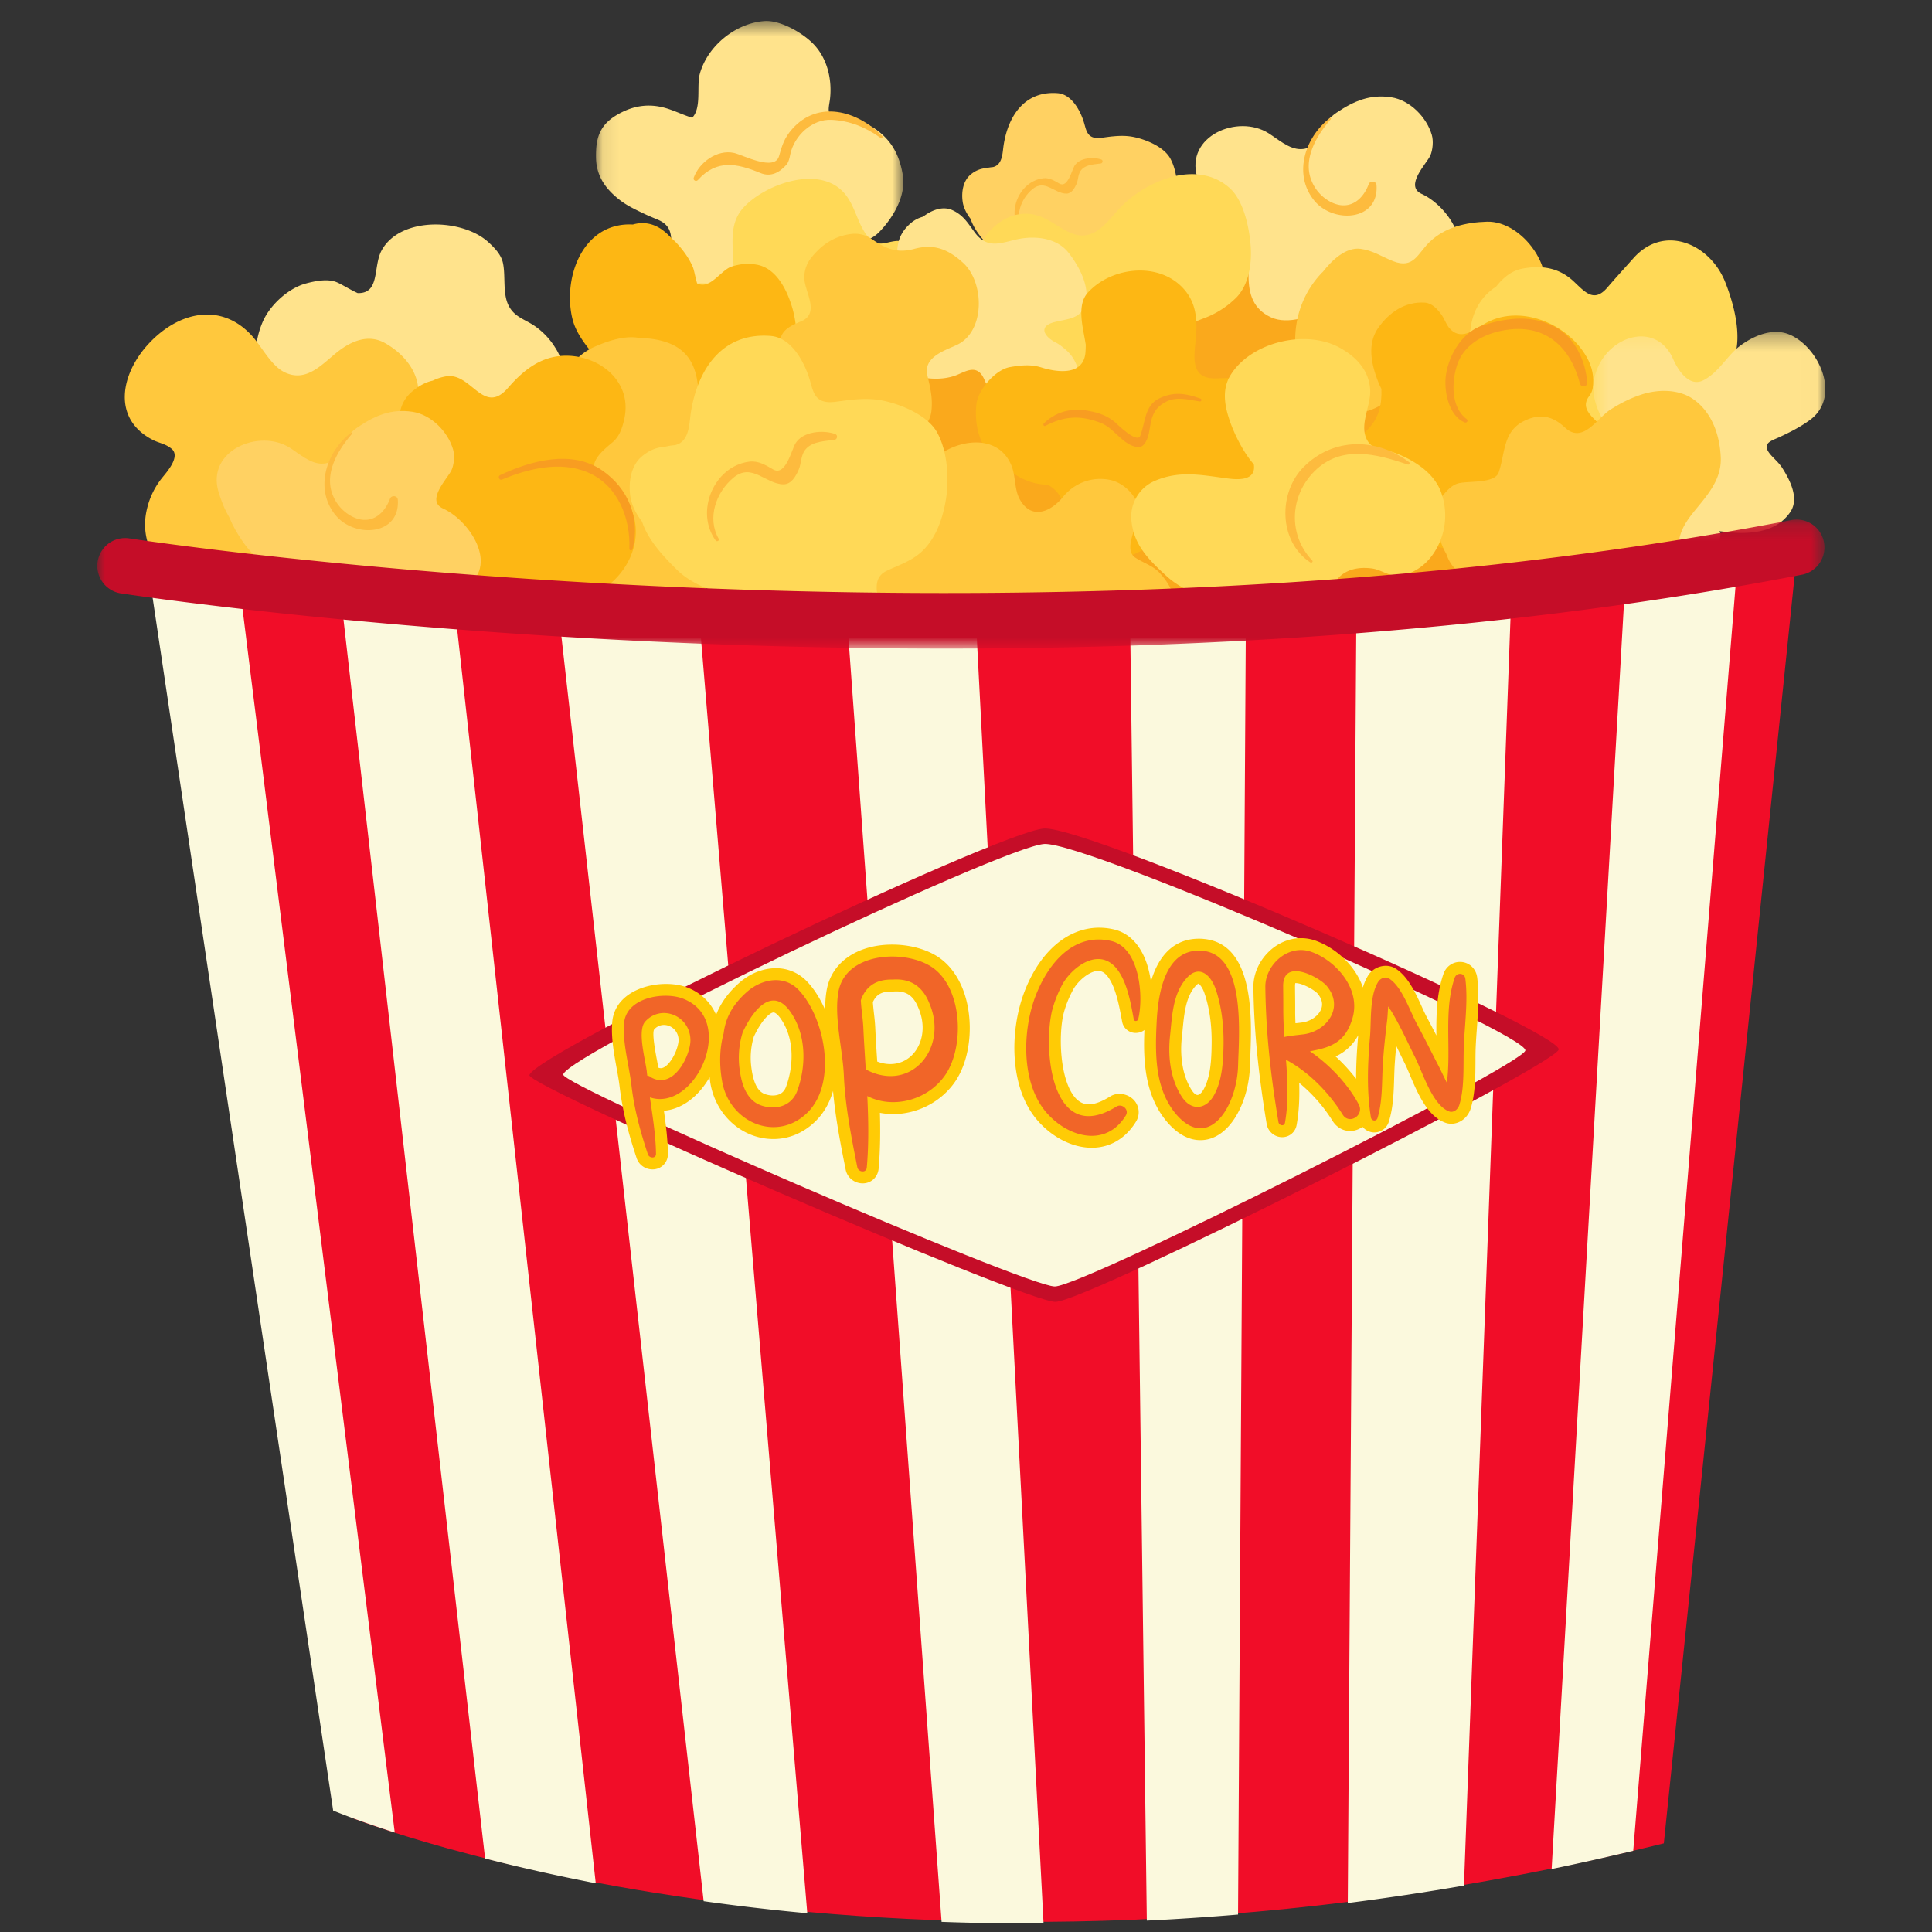 <svg xmlns="http://www.w3.org/2000/svg" xmlns:xlink="http://www.w3.org/1999/xlink" width="120" height="120"><rect width="100%" height="100%" fill="#333333" stroke="none"/><defs><path id="a" d="M1.087.533h19.095v18.163H1.087z"/><path id="c" d="M.582.28h14.405v14.988H.582z"/><path id="e" d="M0 .184h107.373V8.21H0z"/></defs><g fill="none" fill-rule="evenodd"><path fill="#FAA91C" d="M40.16 35.12c-.919-1.274-3.624-1.229-3.176-2.969.25-.994.817-2.169-.36-2.963-.975-.651-2.236-.74-3.444-.525-1.284.23-2.017.963-2.532 1.872-.18.326-.33.67-.487 1.002-.304.644-.922.8-1.58.813-.73-.201-1.425-.5-2.241-.422-1.748.162-2.677.918-3.318 2.2-.424.845.024 1.948.563 2.692.333.459.854.682 1.394.86.198.13.41.253.649.362.207.091.465.146.743.176.254.15.466.344.593.625.444.941.697 1.857 1.692 2.538 1 .685 2.468.383 3.35-.244.535-.38.816-.968 1.078-1.478.695-1.354 1.757-1.386 3.36-.702 1.441.619 2.668.358 3.691-.652.783-.773.596-2.39.025-3.185m42.613-15.656c-.199-.1-1.672-.323-1.662-.599.026-.67.566-1.356.73-2.018.26-1.052-.596-1.674-1.385-2.12-1.099-.62-2.163-.735-3.191.048-.479.368-.782.917-1.11 1.409-.124.176-.376.59-.678.773-.34-.143-.663-.376-.948-.606-1.563-1.26-3.238-2.36-4.72-.182-.998 1.469-1.17 3.967-.155 5.497.71 1.075 1.549 1.41 2.767 1.688.39.088.98.028.797.705-.096.354-.147.715-.246 1.071-.195.684-.269 1.325-.12 2.022.463 2.175 3.233 2.849 4.498 1.086.762-1.065.602-2.48 1.384-3.549.704-.958 1.802-.008 2.573.174.627.15 1.31.144 1.855-.261.825-.612 1.396-1.486 1.329-2.548-.078-1.307-.559-2.01-1.718-2.59m-15.05 10.312c-.476-1.116-1.677-1.53-2.705-1.937-.245-.097-.568-.101-.828-.138-.89-.116-1.556-1.425-.539-1.858.57-.244 1.02-.362 1.45-.83.669-.74.306-1.938-.21-2.624-.322-.427-.858-.673-1.345-.834-.223-.077-.42-.11-.65-.149-1.08-.17-.606-.733-.686-1.284-.36-2.47-3.702-2.193-4.967-.613-.478.593-.292 1.582-.56 2.11-.491.123-1.045-.121-1.553-.004-1.47.335-1.557 2.751-1.269 3.85.177.685.791 1.086 1.329 1.47a.873.873 0 0 1 .327.4c-.335.712-.82 1.407-.566 2.173a.576.576 0 0 0 .054.202c.045.1.108.176.177.243 1.078 1.494 3.828.616 5.292.324 1.478-.293 1.409 2.198 1.781 3.188.341.904 1.348 1.796 2.384 1.603 2.432-.449 4.075-2.957 3.084-5.292"/><path fill="#FAA91C" d="M91.757 32.606c-.56-1.25-2.107-1.599-3.263-1.988-1.1-.37-2.076-.786-2.046-2.15.022-.735.622-1.388.847-2.065.277-.818-.166-1.902-1.102-2.026-2.53-.335-5.138 1.992-6.038 4.213-.641 1.583-.895 3.277-2.292 4.432-.91.758-2.198.753-3.238.346-1.06-.421-1.635-1.014-2.338-1.881-1.106-1.358-2.574-.37-3.455.775-.11.143-.199.31-.263.49a4.825 4.825 0 0 0-.343.766c-.46 1.303.144 2.562.584 3.758 1.16 3.176 3.994 3.754 7.06 3.71 1.59-.026 3.252.025 4.753-.555 1.4-.541 2.346-1.876 3.695-2.516 1.531-.724 3.365.241 4.985.052 1.12-.127 2.173-.71 2.643-1.79.523-1.198.331-2.4-.19-3.57"/><path fill="#FFE38C" d="M88.302 12.044c-1.087-.492.3-1.872.535-2.376.158-.354.203-.921.096-1.286-.321-1.097-1.353-2.163-2.52-2.34-1.313-.201-2.313.227-3.389.95-.498.336-.904.816-1.24 1.309-.273.401-.169.95-.991.962-.724.007-1.41-.614-1.989-.98-1.92-1.225-5.207.174-4.44 2.733.162.546.374 1.08.664 1.566.228.558.512 1.05.86 1.548.75 1.067 1.663 1.518 1.663 3.002 0 1.156.293 2.063 1.391 2.577 1.033.486 2.625-.053 3.477-.658.625-.44 1.156-.964 1.68-1.522.617-.665 1.036-1.68 2.005-.961 1.148.853 1.88 1.149 3.254.53 2.615-1.177.743-4.237-1.056-5.054"/><path fill="#FDBB3E" d="M85.015 11.435c-.406 1.083-1.322 1.705-2.464 1.052a2.556 2.556 0 0 1-1.086-1.255c-.563-1.364.323-2.825 1.194-3.83.036-.041-.02-.095-.063-.064-1.55 1.195-2.288 3.492-.971 5.113 1.178 1.452 4.036 1.29 3.872-.958-.017-.253-.395-.285-.482-.058"/><path fill="#FFD162" d="M72.685 9.836c-.393-.708-1.474-1.157-2.22-1.317-.446-.097-.868-.094-1.32-.052-.253.022-.506.062-.757.095-.882.103-.912-.479-1.07-.982-.22-.715-.76-1.727-1.627-1.794-2.053-.159-3.084 1.426-3.357 3.25-.068.441-.057 1.18-.634 1.335a.24.24 0 0 1-.053.009c-.125.013-.254.03-.375.06a1.663 1.663 0 0 0-.989.407c-.47.394-.57 1.083-.494 1.654.048.378.233.749.497 1.093.253.785.925 1.488 1.486 2.043.613.602 1.626.954 2.442 1.155.471.116.895.001 1.373.015.43.015.65 1.08.896 1.38.864 1.044 3.553.674 3.735-.844.066-.58-.368-1.341.365-1.688.408-.193.814-.332 1.186-.585.783-.528 1.136-1.497 1.288-2.387.147-.886.068-2.056-.372-2.847"/><path fill="#FDBB3E" d="M68.408 9.908c-.5-.177-1.364-.119-1.678.404-.158.267-.412 1.388-.931 1.09-.311-.18-.625-.376-1.003-.33-1.489.183-2.3 2.102-1.414 3.315.05.07.167 0 .124-.073-.498-.872-.11-1.955.617-2.564.784-.651 1.35.267 2.108.276.328.002.516-.339.63-.597.138-.31.076-.656.34-.92.29-.294.794-.302 1.173-.356.125-.017.152-.202.034-.245"/><g transform="translate(35.928 .77)"><mask id="b" fill="#fff"><use xlink:href="#a"/></mask><path fill="#FFE38C" d="M20.143 10.072c-.212-1.214-.685-2.117-1.7-2.829-.44-.309-.983-.428-1.5-.54a17.537 17.537 0 0 0-.977-.186c-.616-.094-.39-.685-.339-1.157.13-1.18-.156-2.428-.952-3.312-.669-.742-2.118-1.583-3.124-1.51-1.797.129-3.534 1.548-4.013 3.28-.21.76.123 2.124-.475 2.726-.485-.152-.966-.375-1.42-.53-1.116-.383-2.139-.275-3.172.306-1.136.636-1.401 1.448-1.383 2.69.022 1.14.578 1.935 1.45 2.619.45.36 1 .618 1.52.866.283.137.576.255.864.377.816.341.858.9.845 1.616-.02 1.168-.074 2.278.615 3.279.698 1.002 2.073.945 3.138.918 1.404-.04 2.3-.19 3.176-1.33.381-.496.585-1.17.778-1.753.124-.368.245-.73.34-1.107.318-1.214 1.387-.976 2.197-.618.976.432 1.917.561 2.71-.276.841-.883 1.652-2.241 1.422-3.529" mask="url(#b)"/></g><path fill="#FDBB3E" d="M54.8 8.45c-1.538-1.57-3.986-2.269-5.606-.426-.478.546-.615.994-.807 1.673-.274.973-2.255-.079-2.795-.199-1.055-.23-2.16.585-2.502 1.535-.058.165.143.27.255.15 1.18-1.303 2.418-1.042 3.885-.438.647.268 1.18-.027 1.611-.507.145-.16.206-.45.246-.656.242-1.15 1.356-2.2 2.564-2.14 1.13.055 2.123.461 3.042 1.12.07.05.174-.046.108-.111"/><path fill="#FFE38C" d="M34.482 21.587a4.53 4.53 0 0 0-1.208-1.295c-.656-.475-1.359-.575-1.725-1.4-.324-.742-.144-1.758-.307-2.544-.108-.526-.514-.943-.892-1.292-1.614-1.497-5.5-1.63-6.652.508-.536.998-.078 2.68-1.482 2.641-.523-.236-1.057-.592-1.37-.702-.55-.194-1.299-.043-1.841.103-1.086.293-2.2 1.31-2.661 2.325-.543 1.193-.667 2.83-.088 4.046.179.378.374.759.77.953.813.4 2.046.183 2.455 1.16.47 1.123.757 1.96 1.816 2.688.955.66 2.721.49 3.69-.034.982-.528 1.07-1.84 1.175-2.807.183-1.651 1.934-1.634 3.106-1.223.749.266 1.395.818 2.183.968 2.392.448 4.521-1.798 3.031-4.095"/><path fill="#FFD957" d="M58.454 17.004c-.317-1.083-1.327-1.768-2.37-2.005-.93-.213-1.533.699-2.344-.523-.48-.719-.642-1.597-1.157-2.302-1.487-2.043-5.028-.778-6.403.717-1.038 1.13-.564 2.658-.625 4.015-.045 1.04-1.664.59-2.27.71-.318.066-.56.24-.758.464a2.74 2.74 0 0 0-1.436 1.91c-.215 1.152-.026 2.463.652 3.444.601.869 1.663 1.917 2.84 1.702.523-.095 1.043-.25 1.49-.563.394-.278.858-.748 1.412-.59.452.132.824.605 1.128.94.904.976 1.675 1.604 3.054 1.611.851.003 2.22-.472 2.661-1.275.872-1.584-2.038-3.5.2-4.704 1.053-.567 3.002.744 3.793-.378.646-.916.435-2.166.133-3.173"/><path fill="#FFC83D" d="M92.36 13.77c-1.314.038-2.619.338-3.586 1.28-.724.71-.974 1.668-2.239 1.174-.703-.276-1.263-.67-2.025-.769-.92-.12-1.785.711-2.34 1.425-.03.026-.058.054-.086.082-1.95 2.056-2.149 5.157-.643 7.531.583.92 1.75 1.277 2.76 1.18.54-.053 1.12-.229 1.578-.519.312-.195.614-.405.91-.623.934-.69 1.592-.22 2.15.558.652.903 1.549 2.348 2.803 2.454 1.286.11 2.384-.569 3.246-1.486.775-.819.623-1.812.32-2.803-.186-.618-.602-1.098-1-1.582-.663-.809 1.09-2.088 1.458-2.712 1.214-2.066-1.076-5.254-3.307-5.19"/><path fill="#FFD957" d="M77.689 15.394c-.068-1.15-.416-2.93-1.327-3.728-2.061-1.813-5.271-.414-6.875 1.328-.772.847-1.565 2.028-2.904 1.504-.627-.245-1.138-.676-1.745-.959-1.143-.534-2.266-.224-3.176.62-1.64 1.517-1.063 4.36.942 5.174.564.223.966.547 1.111 1.052-.093.176-.196.348-.285.512-.652 1.174-.944 2.219-.386 3.518.475 1.109 1.715.914 2.578.52.314-.143.616-.309.925-.461.726-.365 1.209.588 1.439 1.021.28.544.608 1.127 1.07 1.535 2.02 1.796 4.64-.004 5.07-2.31.072-.391-.06-1.038-.177-1.406-.265-.824-1.24-1.754-.63-2.676.345-.527 1.22-.752 1.768-.994a5.6 5.6 0 0 0 1.691-1.15c.774-.772.97-2.064.911-3.1m29.466 2.124c-.947-2.383-3.795-3.621-5.696-1.485-.539.606-1.098 1.212-1.624 1.828-.826.961-1.372.292-2.091-.384-.905-.848-1.975-1.018-3.18-.793-.704.132-1.234.595-1.66 1.147-.072.04-.143.078-.198.125-2.103 1.604-1.558 4.771-.256 6.766.65.99 1.976 1.28 2.937 1.854.735.441 1.006 1.346 1.359 2.078.329.69.778 1.295 1.374 1.771 2.028 1.628 4.652.824 5.054-1.784.161-1.059-.203-2.148-.719-3.05-1.398-2.43 2.585-1.313 3.68-1.74 2.586-1.01 1.815-4.323 1.02-6.333"/><path fill="#FDB714" d="M49.225 19.17c-.313-1.091-.974-2.527-2.25-2.735-.544-.089-.982-.044-1.504.112-.692.205-1.358 1.474-2.172 1.053-.113-.378-.178-.79-.262-1.004-.23-.546-.591-1.037-.985-1.47a3.113 3.113 0 0 0-.352-.332 3.552 3.552 0 0 0-.567-.52c-.601-.433-1.231-.5-1.824-.329a4.747 4.747 0 0 0-.36-.004c-2.886.12-4.003 3.474-3.383 5.909.32 1.252 1.564 2.473 2.43 3.368.521.535 0 1.943.065 2.663.05.608.548 1.054.963 1.447 1.674 1.58 5.349 1.34 6.676-.562.548-.787-.169-1.969-.581-2.643-1.014-1.649 1.71-1.333 2.19-1.351.651-.028 1.204-.152 1.699-.595.702-.625.43-2.257.217-3.008"/><path fill="#FFE38C" d="M66.368 15.697c-.714-.911-2.008-1.056-3.063-.86-1.045.198-1.928.714-2.752-.388-.438-.585-.692-1.058-1.366-1.381-.617-.298-1.307-.028-1.86.394a1.933 1.933 0 0 0-.805.44c-.968.863-.88 1.893-.608 3.09.227.998-.073 1.412-.818 1.995-.358.28-.74.713-.81 1.18-.38 2.545 3.129 3.937 5.15 3.122.562-.227 1.236-.679 1.665.205.14.29.25.6.389.893.18.374.485.737.859.925 1.034.522 2.268.388 3.254-.208.698-.425 1.68-1.121 1.39-2.068-.165-.534-.362-.936-.791-1.306-.2-.17-.387-.335-.625-.454-.653-.322-1.141-.98-.125-1.257.837-.229 1.702-.172 1.972-1.178.28-1.071-.426-2.344-1.056-3.144"/><path fill="#FDB714" d="M99.005 26.015c-.423-.41-.722-.856-.298-1.413.105-.135.194-.317.216-.487.104-.707-.022-1.32-.375-1.941-1.2-2.11-4.246-3.364-6.415-2.016-.572.357-1.457 1.043-2.14.186-.19-.247-.292-.574-.48-.825-.244-.326-.569-.695-1.016-.722-1.224-.079-2.22.604-2.903 1.583-.685.985-.417 2.238-.016 3.275.066.176.142.338.224.497.028.92-.1 1.783-.898 2.574-.738.73-1.694 1.769-1.107 2.918.44.868 1.191 1.138 2.124 1.22.578.05 1.713-.277 1.833.625.096.722.141 1.24.592 1.824.638.828 1.936.913 2.845.656 1.321-.377 1.702-1.51 2.175-2.653.873-2.107 3.044-.089 4.598-.395.917-.18 2.172-1.052 2.379-2.022.276-1.286-.503-2.066-1.338-2.884"/><path fill="#FFC83D" d="M17.342 34.567c.084-.282.2-.51.335-.707 1.624 1.336 4.307 1.315 5.818-.293.65-.695.69-1.855.306-2.642-.328-.677-1.096-1.046-1.529-1.64-.563-.771 1.934-2.343 2.358-2.65 2.272-1.653 1.436-4.107-.712-5.323-1.028-.581-2.086-.138-2.945.538-.943.74-1.909 1.916-3.267 1.287-.867-.402-1.463-1.64-2.088-2.314-1.907-2.053-4.51-1.465-6.352.492-1.754 1.86-2.355 4.687.232 6.013.396.2.765.23 1.141.532.616.484-.291 1.47-.59 1.845a4.777 4.777 0 0 0-.896 1.806c-.28 1.072-.142 2.036.348 3.007.938 1.854 3.197 2.955 5.288 2.63.714-.113 1.505-.549 1.93-1.126.333-.458.464-.916.623-1.455m30.202-7.584c-.584-.316-1.211-.145-1.817-.014-1.595.348-2.258-1.987-2.389-3.098-.205-1.753-1.155-2.6-2.9-2.828a4.628 4.628 0 0 0-.652-.034c-.924-.215-2.043.172-2.859.53-1.257.545-2.041 1.81-2.476 3.054-.395 1.129-.412 2.436.02 3.546.106.268.321.568.44.819.352.73-.107 1.319-.599 1.749-.59.511-1.369.725-1.978 1.229-1.295 1.065-1.568 4.04.12 4.907 1.133.585 2.291-.05 3.292-.616.493-.282.773-.578 1.442-.402.426.111.545.913.652 1.295.127.473.338.813.69 1.142 1.536 1.43 5.38-.6 5.602-2.447.057-.488-.183-.885-.432-1.275-.4-.63-1.081-1.209-.25-2.05.327-.326.909-.239 1.304-.194 1.327.143 2.224.388 3.456-.338 1.887-1.11.932-4.113-.666-4.975"/><path fill="#FDB714" d="M77.733 23.535c-.765-.102-1.503-.042-2.265-.034-1.41.013-1.329-1.11-1.227-2.138.138-1.316.161-2.538-.834-3.542-1.584-1.598-4.462-1.193-5.858.377-.626.696-.336 1.957-.189 2.76.027.147.052.294.077.442a7.206 7.206 0 0 1-.014.447c-.089 1.518-1.769 1.282-2.743.977-.654-.205-1.268-.137-1.937-.025-.927.157-2.005 1.42-2.098 2.327-.145 1.379.253 2.632 1.211 3.636.334.345.734.545 1.157.688.614.407 1.357.659 2.048.648a2.1 2.1 0 0 1 .606.482c.505.592.535 1.555.866 2.255.273.573.627 1.01 1.145 1.372 1.015.71 2.242.547 3.255-.023 1.048-.592 1.308-1.678 1.893-2.639 1.03-1.69 3.225-.19 4.698-.172 1.155.017 2.002-1.041 2.509-1.951 1.03-1.858.087-5.564-2.3-5.887"/><g transform="translate(98.386 20.336)"><mask id="d" fill="#fff"><use xlink:href="#c"/></mask><path fill="#FFE38C" d="M12.787.455c-1.038-.455-2.224.05-3.066.668-.558.406-.945.993-1.424 1.478-.268.274-.525.497-.874.678-.91.474-1.614-.683-1.882-1.299C4.582-.232 1.968.356.96 2.271c-.613 1.165-.434 2.36.222 3.472.862 1.455 3.2 1.877 2.42 3.95-.511 1.365-2.17 1.865-2.573 3.322-.293 1.036 1.189 1.808 1.941 2.052.98.315 2.43.245 3.394-.106.843-.307 2.057-1.107 2.113-2.108a.205.205 0 0 0-.103-.197c.544.048 1.068.136 1.621.111 1.12-.05 2.161-.336 2.817-1.299.58-.85-.034-2.009-.5-2.742-.178-.275-.418-.492-.64-.729-.75-.794-.045-.944.469-1.183.667-.312 1.293-.626 1.892-1.064 1.97-1.446.567-4.508-1.245-5.295" mask="url(#d)"/></g><path fill="#FDB714" d="M39.354 32.031c-.306-1.085-1.133-1.664-1.992-2.293-1.123-.82.029-1.71.71-2.29.418-.36.587-.903.703-1.422.577-2.601-2.036-4.28-4.302-3.869-1.22.224-2.138 1.036-2.923 1.938-1.536 1.766-2.274-1-3.857-.717-.29.05-.565.142-.817.265-.41.088-.837.304-1.287.683-.806.678-.957 1.753-.603 2.703.263.708.588 1.398.893 2.09.268.612.15 1.721-.195 2.286-.225.368-.644.59-.915.92-.73.888-.97 1.653-.526 2.76.413 1.044 1.261 2.34 2.492 2.487 1.32.158 2.394-.479 3.46-1.188 1.086-.726 1.878-.542 2.867.212a3.254 3.254 0 0 0 1.876.695c2.76.152 5.16-2.64 4.416-5.26"/><path fill="#FFC83D" d="M59.828 16.332c-.934-.855-1.813-1.205-3.041-.874-1.085.29-1.763-.01-2.639-.609a1.84 1.84 0 0 0-1.19-.326c-1.103.109-1.954.677-2.622 1.555a1.92 1.92 0 0 0-.37 1.304c.073.8.932 2.083-.176 2.563-.652.282-1.378.557-1.324 1.416.018.336.071.733.164 1.13-.406.697-.74 1.553-.96 2.28-.459 1.542.234 3.518 1.928 3.829.947.176 1.8-.316 2.432-.964.134-.21.28-.407.438-.6.676-.87 1.448-.436 2.067-.1.481.264 1.014.318 1.548.293.865-.051 1.662-.828 1.766-1.672.097-.787-.065-1.477-.249-2.241-.27-1.126 1.071-1.54 1.822-1.888 1.781-.821 1.734-3.876.406-5.096m47.052 12.08c-.058-1.385-.546-2.815-1.722-3.628-.899-.623-2.182-.61-3.184-.284-.726.237-1.32.543-1.956.946-.81.515-1.703 2.154-2.815 1.109-.775-.723-1.55-.888-2.517-.419-1.339.65-1.19 1.976-1.593 3.19-.238.728-1.875.53-2.51.694-.38.1-.66.396-.904.683-.735.875-.455 2.383-.043 3.318.055.125.119.248.189.366.052.147.11.287.182.424.692 1.345 2.4 1.21 2.76 2.883.228 1.06.73 2.018 1.815 2.358 1.011.316 2.022-.66 2.56-1.377.707-.945.935-1.624 2.338-1.619.92.004 1.776.451 2.705.453.981.004 1.698-.506 2.122-1.36.245-.485.132-1.07.028-1.572-.258-1.243.236-2.017.996-2.942.78-.95 1.605-1.899 1.549-3.223m-34.889 7.134c-.392-.414-1.024-.604-1.487-.92-.729-.495.103-1.918.205-2.582.162-1.024-.796-2.02-1.729-2.228-1.108-.243-2.233.16-2.961 1.054-.74.909-1.944 1.454-2.674.154-.344-.617-.255-1.414-.507-2.066-.886-2.274-3.92-1.618-5.219-.055-.438.527-.72.991-.818 1.668-.17 1.17.55 2.53-1.133 2.971-.77.2-1.766.067-2.492.422-.46.167-.85.44-1.006.905-.358 1.034.091 2.015.861 2.747.475.455.93.745 1.546.963.333.116.659.234.984.362.877.342 1.038 1.22 1.245 2.022.574 2.212 3.283 2.013 4.882 1.214 1.31-.652 2.007-2.132 3.34-2.702 1.02-.437 2.341-.08 3.36.195.815.22 1.204.776 2.08.852.89.074 2.083-.786 2.362-1.62.432-1.28.072-2.399-.839-3.356"/><path fill="#FFD162" d="M27.51 31.58c-1.084-.493.3-1.87.535-2.376.162-.354.205-.92.096-1.29-.317-1.095-1.353-2.16-2.518-2.337-1.313-.2-2.316.226-3.39.95-.5.34-.902.817-1.24 1.31-.273.401-.17.953-.992.962-.721.01-1.41-.613-1.986-.98-1.922-1.225-5.211.174-4.442 2.733.164.545.374 1.082.662 1.568.23.556.515 1.051.861 1.546.75 1.065 1.665 1.518 1.665 3.002 0 1.155.291 2.063 1.392 2.578 1.03.484 2.625-.054 3.477-.656.622-.443 1.155-.968 1.674-1.525.62-.663 1.04-1.68 2.01-.961 1.146.853 1.877 1.149 3.251.53 2.62-1.177.745-4.237-1.055-5.054"/><path fill="#FDBB3E" d="M24.226 30.971c-.407 1.085-1.325 1.705-2.464 1.052a2.54 2.54 0 0 1-1.085-1.253c-.565-1.367.319-2.827 1.192-3.83.036-.041-.024-.097-.065-.066-1.55 1.198-2.285 3.495-.97 5.115 1.178 1.453 4.037 1.288 3.874-.96-.02-.252-.398-.285-.482-.058"/><path fill="#FFD957" d="M58.201 26.85c-.581-1.049-2.182-1.71-3.28-1.949-.662-.143-1.28-.137-1.953-.077-.372.03-.746.094-1.123.137-1.297.158-1.339-.703-1.573-1.445-.33-1.055-1.122-2.55-2.405-2.65-3.036-.238-4.555 2.104-4.964 4.804-.096.647-.078 1.737-.934 1.968-.028.009-.052.01-.076.014a3.502 3.502 0 0 0-.555.09c-.084.01-.177.021-.26.034-.462.07-.846.27-1.205.569-.694.579-.838 1.596-.73 2.44.076.56.344 1.109.737 1.615.373 1.16 1.364 2.203 2.198 3.02.908.89 2.4 1.41 3.606 1.706.695.17 1.322.004 2.028.026.635.017.957 1.591 1.322 2.035 1.278 1.545 5.248.995 5.514-1.247.104-.857-.538-1.984.547-2.496.602-.283 1.195-.489 1.75-.862 1.161-.781 1.682-2.213 1.902-3.525.222-1.313.104-3.038-.546-4.207"/><path fill="#FDBB3E" d="M51.874 26.958c-.73-.263-2.011-.18-2.472.593-.234.393-.611 2.05-1.375 1.61-.46-.266-.92-.556-1.482-.487-2.198.27-3.398 3.107-2.09 4.9.074.1.246 0 .185-.109-.74-1.29-.165-2.892.91-3.79 1.156-.964 2 .4 3.113.407.487.003.763-.5.934-.88.205-.457.114-.97.5-1.36.427-.432 1.174-.445 1.737-.524.177-.026.223-.298.04-.36"/><path fill="#FFD957" d="M88.302 29.023a6.483 6.483 0 0 0-1.875-.966c-.562-.184-1.147-.127-1.474-.658-.585-.939.201-2.168.153-3.168-.062-1.229-.88-2.08-1.907-2.641-2.115-1.152-5.484-.343-6.756 1.689-.568.906-.379 1.943-.048 2.891.27.78.823 1.92 1.483 2.673.164 1.104-1.15.94-1.723.862-1.598-.212-2.937-.493-4.47.182a2.414 2.414 0 0 0-1.42 2.306c.09 1.604 1.082 2.578 2.21 3.606.534.484 1.157.817 1.814 1.104.612.266 1.841.157 2.033.986.265 1.17.247 2.72 1.539 3.31 2.729 1.248 4.358-2.024 4.758-4.209.248-1.349 1.3-1.857 2.606-1.681.572.075 1.165.564 1.776.444 1.192-.228 2.005-1.064 2.459-2.167a4.207 4.207 0 0 0 .043-3.025c-.223-.612-.664-1.126-1.201-1.538"/><path fill="#FDBB3E" d="M87.524 28.708c-2.036-1.533-4.705-1.538-6.538.283-1.622 1.61-1.557 4.67.402 5.941.078.05.19-.044.118-.12-1.507-1.582-1.408-3.999.134-5.537 1.664-1.664 3.848-1.081 5.801-.421.088.029.165-.086.083-.146"/><path fill="#F10D28" d="M103.343 114.495c-48.018 11.843-81.549-1.61-81.549-1.61L11.69 35.717s60.23 9.462 99.96-1.73l-8.307 80.508z"/><path fill="#FBF9DD" d="m34.717 38.168 8.988 79.919c2.027.285 4.177.538 6.437.747l-6.678-80.076a407.717 407.717 0 0 1-8.747-.59M9.216 35.356l11.477 77.1s1.328.564 3.825 1.366l-9.663-77.685c-3.584-.457-5.64-.78-5.64-.78m11.938 1.532 8.977 78.545c2 .514 4.298 1.04 6.873 1.54l-8.77-79.363a408.47 408.47 0 0 1-7.08-.722m31.513 2.275 5.818 80.207c2.043.073 4.155.107 6.333.091L60.656 39.33c-2.704-.023-5.374-.08-7.99-.165m48.262-2.74-4.553 79.663c1.67-.344 3.36-.724 5.068-1.132l6.472-79.995c-2.273.55-4.609 1.035-6.987 1.464m-16.685 2.126-.53 79.65a164.84 164.84 0 0 0 7.216-1.083l2.922-79.583a190.4 190.4 0 0 1-9.608 1.016m-14.041.712 1.028 80.029c1.852-.089 3.738-.214 5.667-.375L77.38 39c-2.393.124-4.793.211-7.179.264"/><g transform="translate(6 32.075)"><mask id="f" fill="#fff"><use xlink:href="#e"/></mask><path fill="#C50D28" d="M52.747 8.21C23.95 8.21 1.804 4.827 1.46 4.772a1.728 1.728 0 0 1 .528-3.414c.542.085 54.47 8.317 103.334-1.142a1.729 1.729 0 0 1 .652 3.394c-18.023 3.487-36.718 4.6-53.227 4.6" mask="url(#f)"/></g><path fill="#C50D28" d="M32.884 66.777c-.177.704 30.734 14.083 32.667 14.083 1.933 0 30.907-14.609 31.261-15.666.351-1.056-29.152-13.909-31.964-13.734-2.808.179-31.612 13.91-31.964 15.317"/><path fill="#FBF9DD" d="M34.98 66.737c-.166.66 28.73 13.167 30.535 13.167 1.804 0 28.895-13.659 29.225-14.647.327-.988-27.255-13-29.881-12.837-2.629.163-29.55 13.002-29.879 14.317"/><path fill="#F89D21" d="M96.619 20.326c-1.468-.782-2.92-.602-4.465-.137-1.298.389-2.144 1.81-2.34 3.07-.154.974.155 2.583 1.17 2.981.127.048.23-.125.116-.207-1-.741-.94-2.343-.59-3.378.389-1.168 1.48-1.817 2.598-2.077 2.61-.606 4.367.734 5.023 3.24.078.282.468.23.451-.07-.09-1.306-.755-2.78-1.963-3.422m-59.206 8.899c-1.892-1.316-4.44-.613-6.346.284-.177.084-.062.35.118.276 1.636-.681 3.607-1.164 5.313-.447 1.867.783 2.671 2.841 2.593 4.74-.003.13.167.144.198.024.483-1.92-.255-3.75-1.876-4.877m37.154-4.467c-.914-.328-1.67-.454-2.586-.003-.9.446-.84 1.502-1.156 2.31-.2.513-1.453-.738-1.56-.83-.397-.35-.884-.545-1.395-.663-1.138-.265-2.17-.106-3.034.722-.07.068-.006.209.093.156 1.203-.627 2.214-.67 3.474-.17.813.326 1.344 1.383 2.258 1.493.447.053.649-.596.705-.9.15-.83.176-1.46 1.068-1.925.647-.341 1.417-.112 2.087-.013.104.015.147-.143.046-.177"/><path fill="#FFCB05" d="M41.048 66.347a.457.457 0 0 1-.164-.037 9.395 9.395 0 0 0-.096-.548c-.08-.428-.293-1.561-.164-1.812a.804.804 0 0 1 .613-.29.91.91 0 0 1 .627.258.945.945 0 0 1 .282.698c0 .207-.12.696-.398 1.137-.225.367-.494.594-.7.594zm5.603-.193c-.062-.57 0-1.215.173-1.77.485-1.037 1.005-1.5 1.225-1.5.08 0 .252.105.459.41.894 1.3.752 3.024.315 4.206-.13.36-.411.542-.825.542-.147 0-.306-.027-.46-.078-.489-.158-.771-.734-.887-1.81zm8.84-4.57c.77-.06 1.24.233 1.554 1.026.39.902.341 1.87-.133 2.594-.523.803-1.469 1.096-2.426.73l-.008-.138a89.235 89.235 0 0 1-.116-1.994c-.016-.31-.05-.618-.087-.928-.022-.207-.046-.42-.06-.63.204-.467.545-.66 1.141-.66l.099.002.036-.003zm2.716-2.186c-.735-.463-1.75-.728-2.788-.728-2.179 0-3.775 1.11-4.073 2.828a6.29 6.29 0 0 0-.086 1.242c-.302-.691-.683-1.302-1.111-1.753a2.634 2.634 0 0 0-1.961-.85c-.786 0-1.612.327-2.266.903-.687.606-1.162 1.267-1.443 1.994-.335-.773-.943-1.377-1.81-1.707-1.55-.585-4.477-.005-4.644 2.179-.072.928.1 1.866.263 2.777.08.433.154.841.2 1.232.16 1.344.482 2.707 1.055 4.418.139.417.533.7.985.7a.947.947 0 0 0 .957-.983c-.013-.899-.126-1.79-.248-2.658 1.196-.105 2.212-.982 2.839-2.086.017.14.03.278.056.419.358 1.982 1.997 3.421 3.904 3.422.962 0 1.86-.374 2.593-1.083.548-.525.904-1.185 1.114-1.905.144 1.678.48 3.367.783 4.886.095.495.543.856 1.058.856.524 0 .94-.385.989-.913.108-1.208.11-2.418.08-3.47.266.051.542.079.819.079 1.544 0 3.028-.786 3.874-2.047.808-1.203 1.094-3.073.737-4.769-.285-1.34-.953-2.402-1.876-2.983zm24.748 6.219a2.987 2.987 0 0 0 1.404-1.313v.02c-.073.83-.13 1.74-.13 2.68-.375-.487-.8-.958-1.274-1.387m-2.086-2.11c-.11.017-.223.028-.337.041a1.394 1.394 0 0 1-.068.005c-.012-.265-.02-.545-.017-.824a52.24 52.24 0 0 0-.008-1.106l-.002-.375c0-.092.01-.15.018-.185h.029c.43 0 1.198.454 1.365.661.264.327.33.647.21.957-.166.418-.653.759-1.19.827m10.88-2.802c-.072-.558-.519-.96-1.066-.96-.466 0-.871.293-1.028.747-.43 1.254-.448 2.553-.439 3.822a41.246 41.246 0 0 0-.572-1.093 11.86 11.86 0 0 1-.326-.681c-.402-.887-.861-1.889-1.634-2.382-.557-.353-1.364-.137-1.715.441a3 3 0 0 0-.316.733c-.456-1.328-1.636-2.429-2.921-2.9-1.028-.374-2.172-.088-2.974.728-.587.593-.914 1.378-.907 2.147.032 2.603.294 5.306.825 8.506.077.466.49.817.963.817a.906.906 0 0 0 .898-.766c.159-.867.185-1.745.159-2.606a9.805 9.805 0 0 1 2.074 2.363c.25.397.647.626 1.092.626.28 0 .545-.1.769-.258.18.214.442.347.736.347a.944.944 0 0 0 .9-.68c.273-.888.299-1.797.326-2.679.01-.283.017-.56.034-.837.024-.391.057-.781.099-1.18.036.083.076.163.113.242l.4.818c.1.192.2.437.317.708.486 1.155 1.093 2.588 2.196 2.996.124.05.258.073.39.073.534 0 1.027-.383 1.202-.935.287-.915.295-1.997.299-2.948.002-.32.002-.63.017-.927.017-.372.044-.753.073-1.136.072-1.032.148-2.098.017-3.146m-17.737 6.995c-.528-.828-.743-1.985-.61-3.254.02-.153.033-.307.049-.466.095-.996.191-2.032.78-2.71a.65.65 0 0 1 .208-.179c.065.037.248.22.38.622.304.902.452 1.95.437 3.111-.01.963-.06 2.053-.5 2.842-.131.238-.285.343-.381.343-.08 0-.221-.08-.363-.309m.732-9.385a2.982 2.982 0 0 0-.283-.011c-1.082 0-2.344.523-2.977 2.658-.098-.694-.293-1.39-.643-1.963-.402-.673-.974-1.111-1.642-1.27-2.33-.55-4.496.993-5.6 3.944-.892 2.396-.904 5.87.809 7.88.927 1.087 2.199 1.734 3.4 1.734 1.136 0 2.11-.576 2.75-1.624a1.1 1.1 0 0 0 .023-1.127c-.309-.554-1.084-.77-1.622-.438-1.008.625-1.706.677-2.23.017-.89-1.11-.993-3.74-.68-5.116.123-.485.301-.956.546-1.421.277-.589 1.045-1.273 1.613-1.273.155 0 .395.047.655.435.457.67.653 1.75.817 2.623l.016.086a.85.85 0 0 0 .845.707c.203 0 .39-.067.54-.18-.044 1.036-.035 2.108.193 3.153.247 1.146.759 2.13 1.478 2.84.57.563 1.178.847 1.808.847 1.836 0 3.028-2.415 3.078-4.654.003-.155.012-.341.02-.546.09-2.28.285-7.027-2.914-7.3"/><path fill="#F16528" d="M40.073 63.453c1.004-1.117 2.811-.36 2.811 1.163 0 .908-1.008 3.06-2.415 2.318a.475.475 0 0 0-.24-.12c-.008-.003-.02 0-.027-.003-.005-.071-.02-.142-.024-.211-.062-.685-.622-2.572-.105-3.147m2.336-1.431c-1.163-.444-3.522-.077-3.648 1.54-.097 1.248.318 2.623.461 3.866.172 1.466.554 2.872 1.02 4.268.084.25.508.282.503-.034-.017-1.174-.212-2.336-.379-3.503 2.81.943 5.47-4.833 2.043-6.137m7.108 5.735c-.35.95-1.324 1.201-2.206.914-1.02-.335-1.291-1.5-1.394-2.435a5.304 5.304 0 0 1 .215-2.121c.615-1.332 1.823-2.934 2.982-1.242.97 1.406.975 3.332.403 4.884m.097-6.262c-.924-.977-2.314-.681-3.208.101-.846.746-1.34 1.567-1.458 2.588-.269.968-.274 1.993-.09 3.008.454 2.515 3.35 3.78 5.266 1.94 1.912-1.845 1.114-5.918-.51-7.637m4.16 4.927c-.053-.869-.112-1.734-.15-2.586-.027-.566-.128-1.137-.157-1.706.311-.881.968-1.313 1.969-1.287 1.103-.083 1.866.408 2.287 1.471 1.207 2.786-1.151 5.602-3.949 4.108m4.04-6.398c-1.69-1.062-5.312-.87-5.742 1.6-.273 1.568.27 3.568.341 5.156.08 1.907.466 3.85.837 5.719.058.304.552.382.587.023.131-1.458.105-2.953.032-4.446 1.62.836 3.801.247 4.865-1.341 1.199-1.787 1.043-5.477-.92-6.711m11.219-1.574c-2.39-.562-3.986 1.465-4.74 3.483-.789 2.116-.871 5.324.679 7.143 1.334 1.565 3.712 2.24 4.957.202.22-.363-.24-.76-.581-.55-4.008 2.48-4.574-3.43-4.014-5.912a7.45 7.45 0 0 1 .593-1.559c.516-1.076 2.384-2.64 3.55-.932.56.82.767 2.033.944 2.99.028.148.24.118.273-.008.345-1.35.119-4.435-1.661-4.857m10.674 4.275c.002-.489-.003-.977-.008-1.467-.017-1.791 2.27-.564 2.725 0 1.088 1.345-.04 2.799-1.458 2.984-.406.052-.8.08-1.197.167a27.493 27.493 0 0 1-.062-1.684m4.692 5.88c-.67-1.261-1.79-2.454-3.036-3.308 1.21-.228 2.2-.493 2.653-2.092.504-1.779-1.013-3.52-2.54-4.074-1.472-.54-2.901.819-2.883 2.169.033 2.867.344 5.584.815 8.397.033.211.359.286.404.037.225-1.258.163-2.587.064-3.912 1.433.767 2.671 2.049 3.52 3.407.407.653 1.353.042 1.003-.624m6.523-3.646c.055-1.364.264-2.807.094-4.164-.048-.382-.536-.42-.664-.06-.702 2.06-.198 4.384-.486 6.516-.205-.414-.423-.87-.498-1.016-.461-.885-.901-1.784-1.374-2.661-.433-.803-.913-2.283-1.708-2.789-.24-.154-.55-.02-.687.203-.541.874-.42 2.412-.505 3.398-.142 1.658-.217 3.37.056 5.017.039.225.337.274.41.04.324-1.067.261-2.243.332-3.347.054-.93.161-1.855.272-2.78.026-.24.033-.524.06-.808.074.12.143.222.175.267.567.925 1.018 1.945 1.504 2.913.456.91 1.069 2.96 2.104 3.344.283.106.556-.146.63-.391.348-1.1.234-2.536.285-3.682m-17.532 3.14c-.697-1.093-.853-2.466-.72-3.733.132-1.216.157-2.601 1.003-3.58.775-.9 1.525-.28 1.85.692.359 1.073.485 2.226.475 3.356-.017 1.055-.074 2.259-.597 3.196-.5.898-1.425.997-2.01.069m1.294-9.043c-2.294-.196-2.74 2.6-2.837 4.305-.062 1.183-.104 2.446.147 3.61.198.915.607 1.809 1.277 2.474 1.9 1.875 3.57-.768 3.629-3.3.039-1.701.53-6.855-2.216-7.09"/></g></svg>